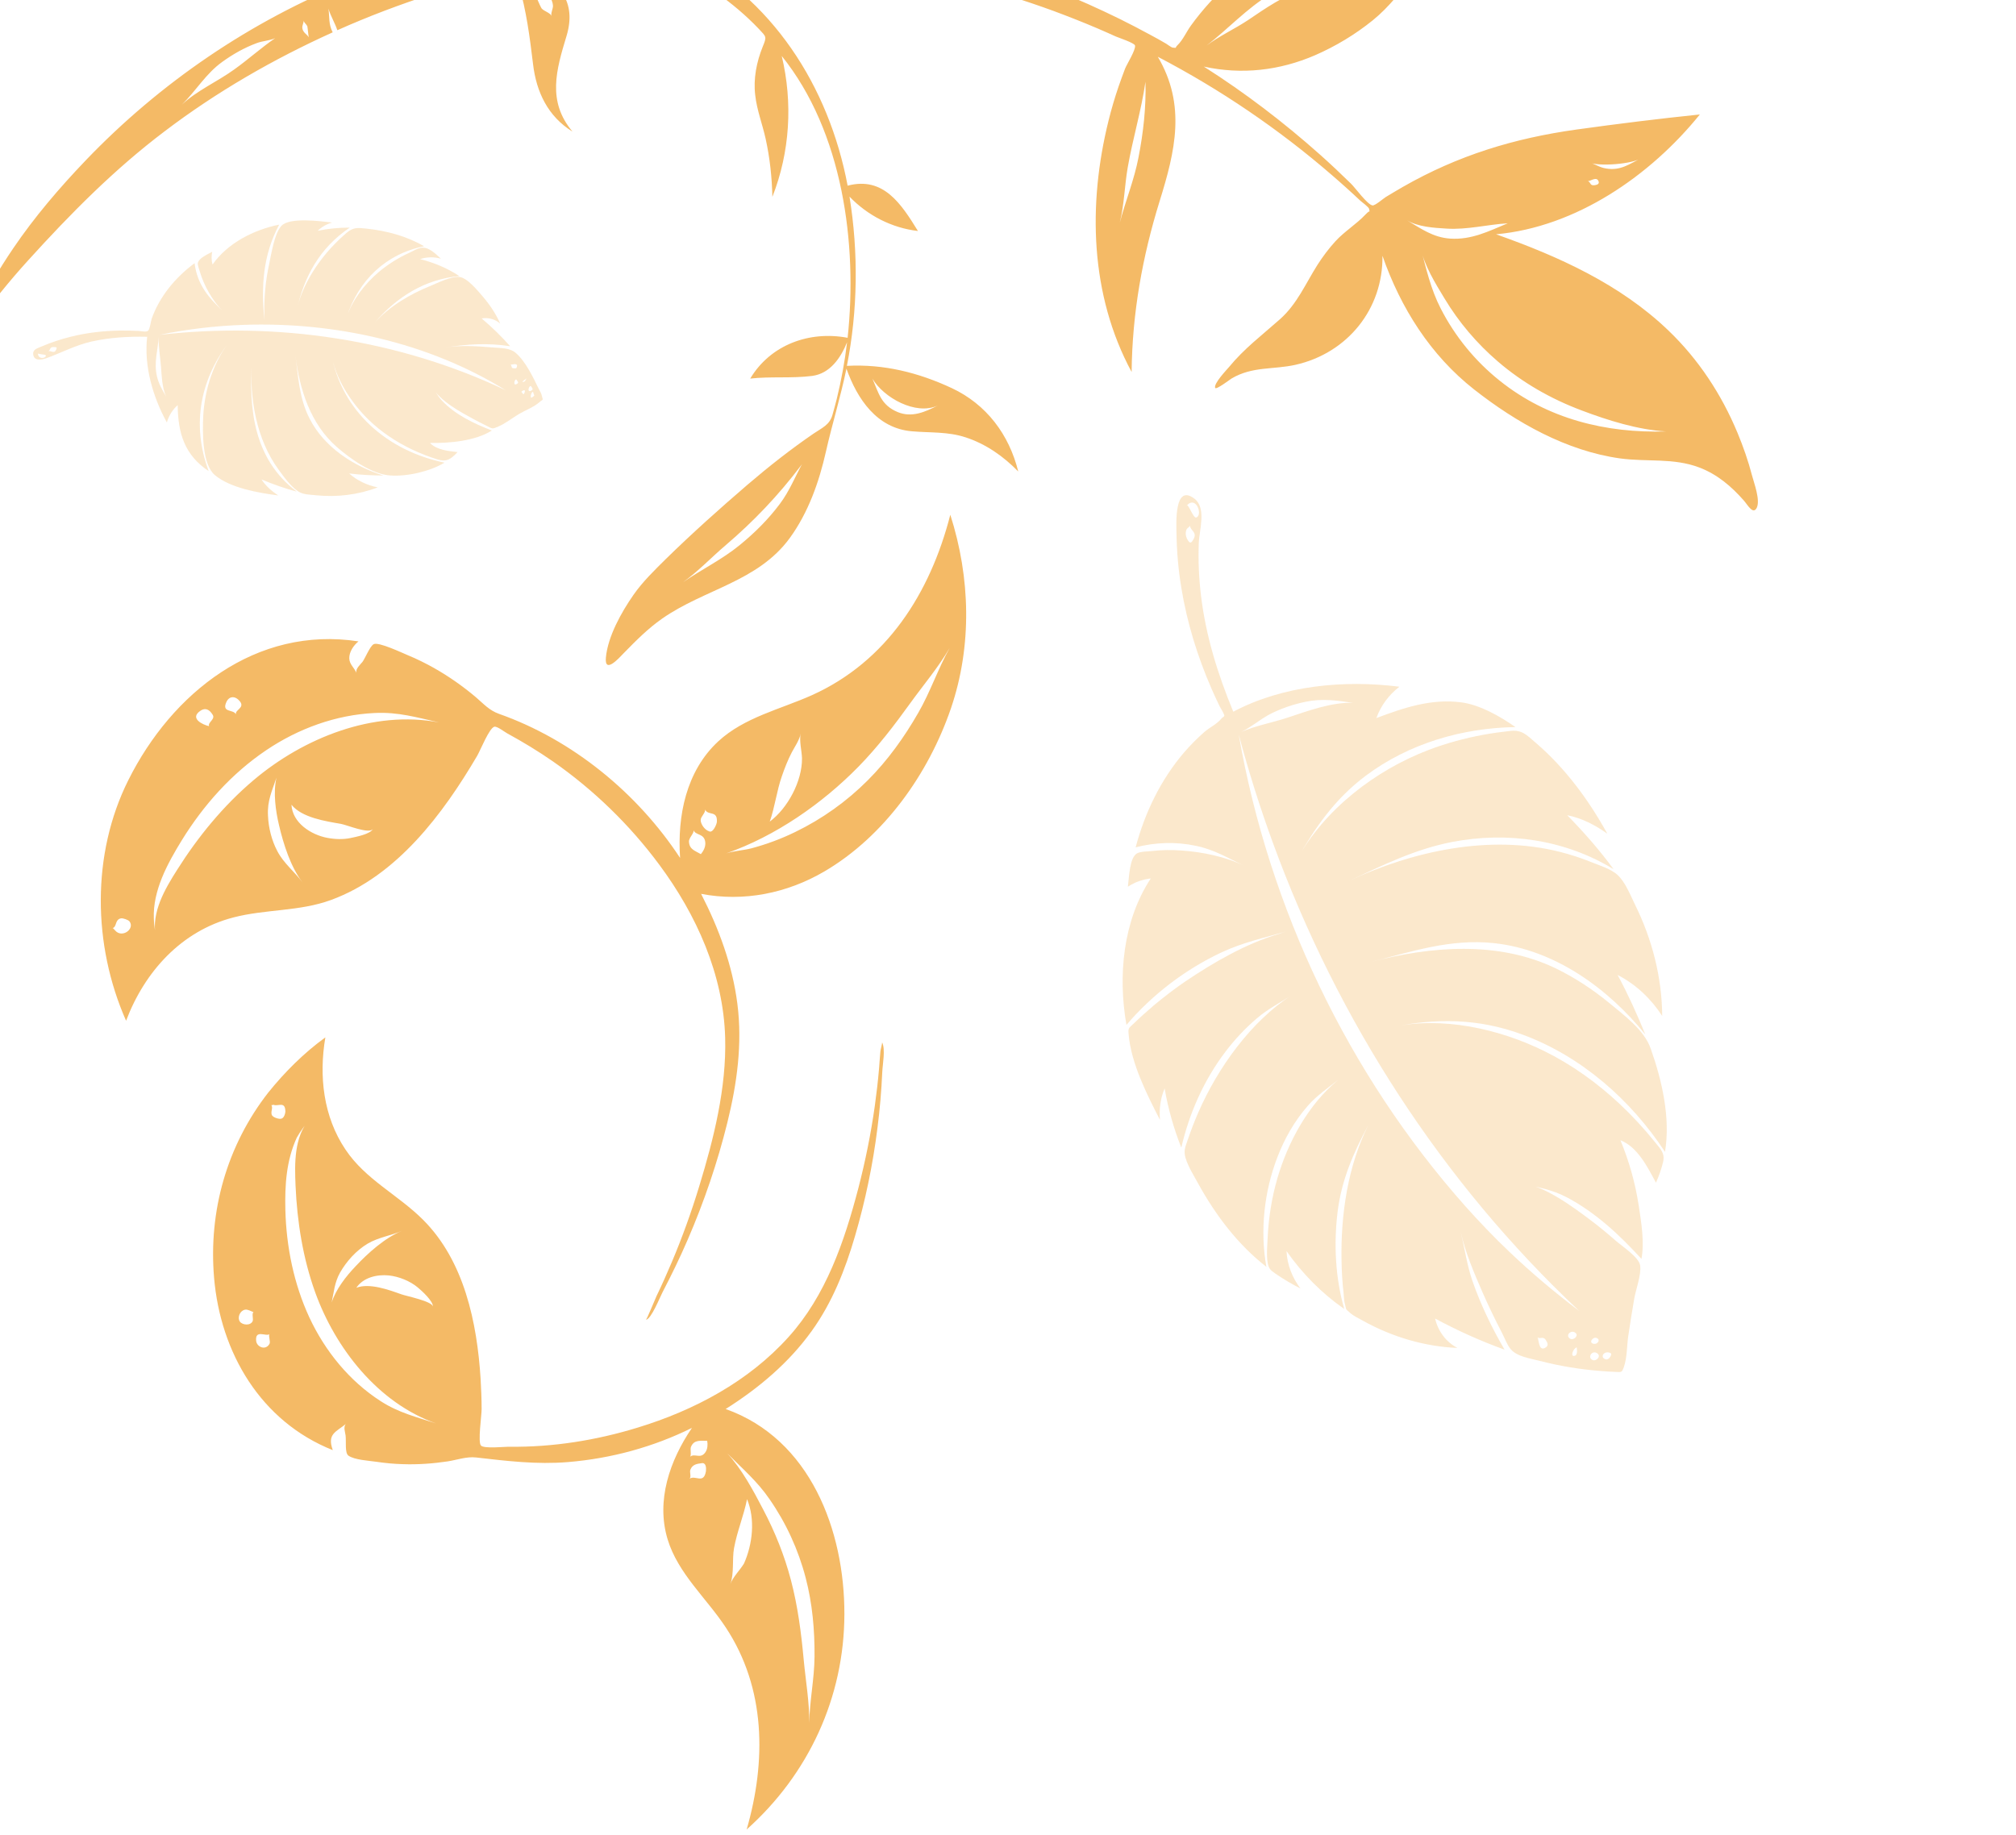 <svg width="659" height="600" viewBox="0 0 659 600" fill="none" xmlns="http://www.w3.org/2000/svg">
    <path opacity="0.2" d="M86.401 103.084C86.289 97.481 86.774 91.776 87.993 86.306C88.677 83.113 89.664 76.482 91.928 73.906C94.501 70.94 104.674 72.313 108.577 72.753C106.806 73.25 105.15 74.183 103.856 75.458C107.301 74.732 110.825 74.415 114.324 74.421C104.426 81.135 99.415 90.388 96.924 101.688C98.549 93.667 103.541 85.892 109.115 80.071C110.43 78.697 111.787 77.415 113.216 76.188C115.464 74.287 116.795 74.42 119.916 74.759C126.417 75.472 132.975 77.205 138.627 80.52C126.021 83.028 117.136 91.805 113.331 103.676C115.224 97.934 119.275 92.805 123.854 88.898C126.866 86.394 130.21 84.269 133.776 82.663C134.962 82.106 136.666 81.04 137.975 80.982C140.269 80.841 142.38 82.968 144.143 84.59C141.95 83.949 139.514 83.978 137.323 84.717C141.884 85.85 146.239 87.682 150.169 90.269C138.8 91.283 129.608 97.176 122.381 105.598C127.261 100.147 134.106 96.134 140.847 93.417C143.235 92.431 147.354 90.343 150.072 90.537C152.727 90.739 156.19 95.082 157.934 97.091C160.168 99.717 162.115 102.633 163.514 105.806C161.9 104.359 159.58 103.733 157.443 104.112C160.754 106.9 163.871 109.936 166.756 113.191C159.273 112.048 152.687 112.533 145.338 113.621C150.471 112.793 156.133 113.187 161.254 113.613C163.846 113.822 166.724 113.741 168.586 115.383C171.834 118.179 174.231 123.289 176.093 127.113C176.428 127.78 176.932 128.523 177.085 129.276C177.54 131.244 177.682 130.264 176.261 131.554C174.427 133.15 171.687 134.145 169.618 135.383C167.458 136.664 165.231 138.466 162.907 139.444C160.801 140.366 161.039 140.209 159.062 139.222C157.735 138.576 156.435 137.894 155.136 137.212C150.714 134.811 143.807 131.193 141.158 126.402C142.329 127.901 143.135 129.572 144.453 130.957C148.818 135.611 154.933 138.487 160.782 140.753C155.348 144.215 146.8 144.93 140.562 144.828C142.759 147.137 146.583 147.458 149.577 147.813C147.374 150.093 146.085 151.143 143.024 150.219C140.161 149.336 137.366 148.22 134.684 146.962C129.515 144.489 124.645 141.274 120.551 137.294C114.68 131.565 109.591 123.755 108.273 115.534C111.622 134.491 126.647 147.392 145.298 151.268C140.501 154.141 133.253 155.827 127.627 155.461C121.648 155.104 114.605 150.058 110.175 146.214C101.49 138.666 97.871 127.249 96.563 116.107C97.501 123.281 97.813 130.304 101.219 136.9C106.008 146.254 115.521 152.389 125.318 155.475C121.559 155.435 117.848 155.261 114.135 154.799C116.719 157.127 120.044 158.662 123.462 159.351C117.044 161.806 110.08 162.624 103.226 161.92C101.697 161.747 99.642 161.731 98.216 161.064C95.568 159.835 92.763 155.896 91.116 153.618C83.747 143.605 81.523 130.131 82.298 117.878C81.343 134.067 83.006 150.142 96.989 160.727C93.083 159.709 89.195 158.305 85.483 156.751C86.854 158.868 88.822 160.595 90.943 161.983C84.588 161.156 75.356 159.609 70.233 155.333C66.065 151.811 66.183 141.335 66.432 136.075C66.877 127.294 69.901 117.793 75.638 110.894C65.522 123.41 62.428 138.599 68.219 154.029C60.281 148.735 58.195 141.631 58.082 132.467C56.394 133.948 55.154 135.955 54.541 138.113C49.97 129.793 47.013 119.646 48.108 110.115C41.962 109.971 35.875 110.332 29.872 111.679C24.621 112.873 20.096 115.33 15.109 117.135C13.662 117.658 11.117 118.117 10.856 115.901C10.656 114.192 12.287 113.872 13.536 113.308C16.654 111.98 19.864 110.897 23.139 110.095C28.375 108.774 33.792 108.17 39.205 108.08C41.225 108.067 43.281 108.083 45.316 108.197C46.414 108.26 47.811 108.674 48.448 108.086C49.001 107.604 49.329 104.934 49.592 104.165C52.228 96.827 57.406 90.635 63.607 86.056C64.525 93.329 68.431 97.62 73.472 102.291C70.825 99.971 68.585 96.479 67.059 93.321C66.332 91.769 65.731 90.204 65.249 88.559C65.141 88.187 64.54 86.621 64.663 86.029C64.984 84.386 67.764 83.194 69.363 82.332C69.076 83.713 69.113 85.121 69.467 86.492C74.477 79.421 82.898 75.159 91.264 73.439C85.927 83.468 85.329 93.678 86.425 104.653C86.421 104.076 86.397 103.598 86.401 103.084ZM12.417 115.526C12.346 117.652 15.243 117.183 14.962 116.157C14.897 115.876 12.32 115.794 12.417 115.526ZM17.599 113.473C16.142 113.355 16.564 114.493 15.798 114.808C16.571 114.557 17.74 115.767 18.316 114.384C18.649 113.671 18.691 113.473 17.599 113.473ZM51.888 110.056C51.621 114.613 50.257 118.303 51.286 122.964C51.872 125.494 52.996 127.416 54.276 129.576C52.985 126.775 52.848 122.876 52.618 119.823C52.38 116.706 51.739 113.155 51.888 110.056ZM168.054 120.42C168.864 120.485 168.821 120.394 168.98 119.83C169.337 118.504 167.153 119.306 166.857 119.245C167.499 119.522 166.836 120.434 168.054 120.42ZM170.954 124.893C171.952 124.647 171.571 124.403 172.053 123.865C172.599 123.32 170.11 125.088 170.954 124.893ZM168.854 125.589C169.822 125.09 169.137 124.721 168.887 124.237C168.432 123.36 167.457 126.266 168.854 125.589ZM173.478 127.806C174.489 127.398 174.029 127.035 173.702 126.432C173.104 125.443 172.067 128.356 173.478 127.806ZM171.51 128.261C171.979 126.794 170.087 128.172 170.475 128.19C170.735 128.224 171.061 129.63 171.51 128.261ZM174.04 129.858C175.014 129.134 174.565 129.411 174.363 128.504C174.022 126.971 172.8 130.773 174.04 129.858ZM79.74 106.208C70.472 106.527 61.228 107.612 52.11 109.485C90.553 105.099 130.165 110.941 165.233 127.554C139.97 111.908 109.244 105.215 79.74 106.208Z" fill="#ED8C00"/>
    <path opacity="0.2" d="M418.244 305.277C418.954 305.034 419.628 304.762 420.345 304.581C413.079 306.654 406.133 308.176 399.199 311.429C387.4 316.986 376.681 325.176 368.218 335.091C365.408 319.087 367.049 301.084 376.17 287.209C373.511 287.521 370.891 288.438 368.69 289.916C369.072 286.887 369.235 280.353 371.677 279.007C372.883 278.352 375.326 278.386 376.529 278.245C379.758 277.866 382.996 277.839 386.2 278.072C392.961 278.53 400.848 280.107 406.957 283.208C401.414 280.554 396.948 277.773 390.865 276.53C384.317 275.148 377.638 275.387 371.221 277.039C374.227 265.744 379.383 254.997 387.001 246.08C389.09 243.653 391.357 241.365 393.772 239.252C395.376 237.876 397.986 236.607 399.236 234.952C399.599 234.492 400.106 234.433 400.216 234.003C400.305 233.671 398.861 231.209 398.662 230.88C397.735 228.999 396.864 227.047 395.993 225.096C391.422 214.593 388.002 203.506 386.158 192.17C385.178 186.284 384.669 180.311 384.576 174.321C384.513 171.055 383.847 158.008 390.439 163.043C394.457 166.101 392.024 173.254 391.861 177.605C391.656 183.245 391.895 188.833 392.557 194.468C394.118 207.762 398.033 220.332 403.143 232.696C419.364 224.084 439.43 222.242 457.444 224.523C454.032 227.17 451.365 230.692 449.919 234.777C458.922 231.377 467.935 228.329 477.749 229.648C483.78 230.448 490.35 234.201 495.384 237.718C477.928 238.003 460.523 243.095 446.481 253.601C436.364 261.175 429.945 270.465 423.88 281.125C432.95 264.624 449.582 251.857 466.872 245.238C472.708 243.012 478.709 241.377 484.833 240.24C487.787 239.701 490.755 239.288 493.766 238.967C497.536 238.556 499.061 240.335 501.877 242.732C511.58 251.027 519.29 261.482 525.406 272.573C521.482 269.761 517.075 267.486 512.31 266.537C517.709 272.065 522.891 277.939 527.442 284.176C511.642 274.51 492.71 271.791 474.605 275.297C462.463 277.654 452.007 282.893 440.958 288.009C461.917 278.199 487.077 272.741 509.865 278.506C513.305 279.385 516.705 280.462 520.008 281.807C522.704 282.903 526.66 284.075 528.827 286.131C531.277 288.41 533.008 292.764 534.405 295.649C540.037 306.989 543.276 319.541 543.348 332.177C539.737 326.568 534.716 321.798 528.777 318.773C532.181 325.08 535.129 331.601 537.831 338.216C525.559 323.066 508.199 310.503 488.405 308.367C474.07 306.809 461.236 311.204 447.678 314.625C467.532 309.342 489.716 307.507 508.631 316.646C514.859 319.669 520.704 323.54 526.068 327.948C530.865 331.91 537.435 336.754 539.549 342.731C543.282 353.204 546.104 365.484 544.265 376.611C533.086 359.568 516.877 345.329 497.658 338.248C483.264 332.91 469.459 332.862 454.821 335.833C471.342 332.224 489.888 336.304 504.773 343.638C513.832 348.094 522.141 354.082 529.498 360.984C533.576 364.837 537.396 368.946 540.929 373.344C542.739 375.635 544.338 376.955 543.631 379.959C543.069 382.271 542.273 384.515 541.308 386.682C538.602 381.673 535.351 375.026 529.698 372.802C532.521 379.627 534.551 386.801 535.667 394.115C536.496 399.537 537.593 406.148 536.564 411.596C529.455 403.798 521.56 396.413 512.152 391.453C507.124 388.802 502.601 388.274 497.22 386.724C504.977 387.739 514.015 394.475 519.928 398.916C522.743 401.024 525.481 403.302 528.129 405.623C530.344 407.545 535.765 411.08 536.141 413.731C536.568 416.826 534.698 421.667 534.189 424.711C533.503 428.707 532.852 432.73 532.265 436.746C531.798 439.882 531.887 443.915 530.828 446.927C530.102 448.938 530.029 448.593 527.84 448.53C526.389 448.475 524.967 448.386 523.509 448.268C516.678 447.755 509.906 446.656 503.285 444.931C500.041 444.092 495.772 443.534 493.743 441.013C492.615 439.605 491.856 437.512 491.022 435.877C488.82 431.611 486.71 427.301 484.782 422.907C481.975 416.497 479.026 409.687 477.519 402.869C478.799 408.302 479.515 413.577 481.364 418.944C484.074 426.713 487.675 434.152 491.816 441.271C484.041 438.462 476.452 435.052 469.121 431.1C470.012 435.135 472.689 438.8 476.41 440.705C465.609 440.273 454.896 437.038 445.487 431.789C444.144 431.016 442.521 430.308 441.374 429.287C439.619 427.729 440.214 428.429 439.667 426.503C439.344 425.386 439.314 424.042 439.208 422.867C438.777 419.195 438.571 415.529 438.52 411.812C438.266 397.08 440.595 381.114 447.285 367.846C442.337 377.091 438.513 385.788 437.22 396.369C435.968 406.753 436.502 417.858 439.423 427.976C432.049 422.841 425.673 416.37 420.545 409.045C420.742 413.451 422.401 417.748 425.091 421.251C422.295 419.847 419.638 418.265 417.022 416.487C415.205 415.224 414.703 414.77 414.374 412.786C413.942 410.206 414.269 407.247 414.379 404.635C414.677 398.149 415.713 391.674 417.512 385.397C421.033 373.303 427.631 361.168 437.429 353.054C433.969 355.835 430.484 358.138 427.57 361.464C423.18 366.44 419.831 372.353 417.504 378.499C413.23 389.655 411.838 402.398 413.96 414.183C404.708 406.99 397.454 397.412 391.794 387.198C390.32 384.483 388.436 381.559 387.545 378.615C386.854 376.29 387.417 375.068 388.233 372.726C389.256 369.686 390.413 366.694 391.676 363.785C398.047 349.174 408.843 333.979 422.444 325.194C418.491 327.872 414.483 329.819 410.87 332.939C407.047 336.18 403.628 339.854 400.597 343.836C393.539 353.137 388.769 363.902 386.151 375.217C383.683 368.96 381.834 362.502 380.702 355.864C379.314 359.076 378.871 362.69 379.182 366.151C374.942 357.92 369.718 347.591 368.941 338.247C368.745 336.024 368.901 336.263 370.545 334.69C371.553 333.705 372.568 332.783 373.611 331.826C374.773 330.791 375.935 329.756 377.16 328.714C380.494 325.948 383.906 323.301 387.502 320.857C396.72 314.64 407.416 308.442 418.244 305.277ZM387.968 165.226C388.564 164.835 390.079 169.535 391.034 169.199C393.233 168.523 391.08 161.941 387.968 165.226ZM388.278 176.614C389.06 177.806 389.418 177.571 390.163 176.264C391.457 173.898 389.005 173.512 388.959 171.753C388.983 172.231 388.162 172.617 387.946 172.963C387.312 174.128 387.61 175.569 388.278 176.614ZM405.81 239.282C410.605 237.211 415.949 236.263 420.923 234.62C427.287 232.525 435.434 229.482 442.243 229.806C436.98 228.98 432.153 228.327 426.86 229.43C422.754 230.265 418.588 231.685 414.87 233.63C411.734 235.346 408.996 237.721 405.81 239.282ZM505.234 438.027C504.382 436.779 503.27 437.969 502.603 437.213C503.044 437.963 502.93 442.18 505.334 440.518C506.224 439.9 505.93 439.036 505.234 438.027ZM515.379 440.526C514.206 440.92 513.133 443.806 514.833 443.254C515.88 442.874 515.407 440.491 515.379 440.526ZM515.09 435.875C513.744 434.524 511.476 436.524 513.215 437.667C514.289 438.344 516.067 436.819 515.09 435.875ZM522.263 442.574C520.522 441.142 518.687 443.828 520.65 444.689C521.793 445.132 523.367 443.503 522.263 442.574ZM521.932 439.211C523.502 438.096 521.812 436.818 520.754 437.649C519.283 438.784 520.718 439.803 521.932 439.211ZM526.443 442.372C524.339 441.4 522.763 443.831 524.921 444.444C525.923 444.776 527.191 442.733 526.443 442.372ZM493.603 409.484C500.755 416.282 508.341 422.676 516.227 428.617C471.292 386.463 437.208 333.408 416.11 275.619C411.856 263.989 408.121 252.136 404.914 240.126C414.792 296.922 440.598 351.077 478.88 394.237C483.573 399.494 488.441 404.603 493.603 409.484Z" fill="#ED8C00"/>
    <path opacity="0.6" d="M385.015 -129.915C382.936 -120.012 382.179 -107.055 375.642 -98.778C372.066 -94.25 367.003 -91.185 361.566 -89.391C359.402 -88.688 356.523 -88.606 354.99 -87.175C353.346 -85.602 352.133 -82.539 350.913 -80.631C348.102 -76.418 345.115 -72.344 341.95 -68.411C359.268 -72.883 373.525 -63.518 389.667 -58.867C381.742 -55.305 372.14 -51.803 363.332 -52.212C353.586 -52.673 345.894 -59.151 340.973 -67.173C323.603 -46.2 300.389 -30.188 274.273 -22.212C298.433 -18.695 322.337 -12.163 344.99 -3.174C352.159 -0.326 359.24 2.854 366.188 6.274C369.493 7.908 372.741 9.612 375.998 11.38C377.742 12.299 379.494 13.28 381.218 14.297C381.734 14.59 382.873 15.547 383.422 15.579C384.943 15.689 383.86 15.752 384.987 14.689C386.687 13.045 387.874 10.307 389.284 8.376C391.161 5.781 393.208 3.262 395.368 0.89C400.024 -4.277 405.289 -8.907 410.98 -12.913C420.049 -19.305 430.492 -24.382 441.635 -25.69C451.032 -26.826 460.874 -25.543 470.242 -24.749C472.284 -24.572 487.999 -23.015 486.905 -21.122C486.181 -19.914 478.681 -19.29 477.353 -18.845C471.543 -16.943 466.532 -13.435 462.69 -8.715C458.198 -3.246 454.275 2.157 448.707 6.661C442.991 11.28 436.637 15.106 429.891 18.049C418.286 23.07 405.905 24.491 393.52 21.774C406.941 30.306 419.63 39.984 431.53 50.589C434.97 53.651 438.326 56.819 441.627 60.057C442.965 61.344 446.991 66.937 448.654 67.159C449.472 67.287 452.237 64.877 453.016 64.4C454.874 63.283 456.732 62.166 458.626 61.078C476.639 50.779 494.949 45.196 515.346 42.352C528.766 40.487 542.208 38.812 555.651 37.426C539.515 57.42 515.207 74.234 489.042 76.6C509.431 83.801 529.627 92.918 545.398 108.074C555.235 117.509 562.74 128.951 567.971 141.526C569.851 146.055 571.492 150.74 572.725 155.505C573.36 157.901 575.457 163.463 574.276 165.977C573.095 168.49 571.243 165.017 570.059 163.68C565.982 159.024 561.347 155.076 555.469 152.846C547.037 149.632 538.317 151.073 529.609 149.881C512.059 147.45 495.592 138.119 481.84 127.315C467.593 116.119 457.852 100.672 451.903 83.625C452.145 100.989 440.494 115.45 423.454 119.281C416.136 120.91 409.448 119.706 402.575 123.754C402.126 124.031 397.502 127.559 397.223 126.821C396.644 125.445 400.959 120.927 401.721 120.035C406.688 113.965 412.616 109.514 418.398 104.375C424.034 99.348 426.703 92.841 430.656 86.601C432.392 83.894 434.305 81.327 436.493 78.92C439.478 75.649 443.406 73.294 446.371 70.122C448.168 68.211 447.693 69.903 447.578 68.376C447.503 67.743 445.227 66.117 444.689 65.634C443.279 64.292 441.842 62.984 440.37 61.649C438.72 60.174 437.071 58.699 435.358 57.231C417.997 42.198 398.853 29.203 378.478 18.566C387.777 34.354 384.154 49.413 379.075 65.734C373.416 83.952 370.103 102.472 369.912 121.62C356.296 96.391 355.584 66.823 362.354 39.489C363.288 35.689 364.391 31.966 365.656 28.255C366.327 26.315 367.033 24.402 367.767 22.455C368.307 21.044 371.368 16.224 371.014 14.854C370.755 14.018 365.747 12.359 364.802 11.957C362.733 11.012 360.637 10.103 358.54 9.194C353.811 7.182 349.034 5.304 344.236 3.525C325.828 -3.203 306.699 -8.145 287.321 -11.389C265.821 -14.93 244.011 -16.476 222.171 -15.805C252.379 -0.964 270.955 28.239 277.077 60.702C288.814 57.623 294.593 66.668 300.061 75.525C291.538 74.536 283.614 70.46 277.691 64.289C280.634 82.524 280.421 101.482 276.839 119.617C288.893 118.972 300.301 121.836 311.166 126.914C322.476 132.229 329.859 142.08 332.848 154.148C328.066 149.222 322.261 145.154 315.687 143.006C309.811 141.065 304.091 141.544 298.027 141.004C286.68 140.026 280.236 130.514 276.689 120.533C274.811 129.675 272.036 138.569 269.988 147.634C267.755 157.588 264.213 167.599 258.162 175.915C247.741 190.2 230.305 192.568 216.455 202.249C211.829 205.488 207.926 209.412 204.002 213.435C202.316 215.205 197.577 220.479 198.056 214.999C198.689 208.09 203.145 200.122 207.073 194.494C210.066 190.195 213.956 186.433 217.664 182.756C226.27 174.333 235.273 166.28 244.397 158.437C251.308 152.523 258.446 146.904 265.96 141.753C268.694 139.892 271.152 138.961 272.089 135.739C272.585 133.947 273.088 132.22 273.52 130.436C275.017 124.323 276.154 118.157 276.896 111.908C274.802 117.032 271.329 122.157 265.448 122.912C258.808 123.756 251.919 123.024 245.236 123.777C251.89 112.663 264.638 108.085 277.077 110.443C280.378 79.794 275.489 43.078 255.54 18.304C259.197 33.599 258.234 49.725 252.476 64.361C252.338 57.991 251.65 51.59 250.281 45.397C249.245 40.672 247.414 36.01 246.877 31.163C246.21 25.754 247.302 20.299 249.312 15.281C250.713 11.907 250.475 12.064 248.086 9.488C246.988 8.333 245.862 7.214 244.708 6.13C236.232 -1.828 226.281 -8.137 215.421 -12.349C212.965 -13.312 210.141 -14.681 207.534 -15.017C203.885 -15.487 199.338 -14.311 195.729 -13.887C187.978 -12.945 180.299 -11.658 172.649 -10.118C183.049 -6.269 188.52 0.694 185.196 11.739C181.844 22.818 178.782 33.094 187.137 43.024C179.109 38.062 175.314 30.067 174.244 20.951C173.168 12.06 172.065 3.492 169.548 -5.101C169.34 -5.783 168.715 -8.918 168.262 -9.218C167.817 -9.455 165.605 -8.617 165.071 -8.522C162.413 -7.922 159.764 -7.258 157.114 -6.593C151.822 -5.202 146.545 -3.684 141.353 -1.983C130.78 1.441 120.393 5.356 110.271 9.882C109.474 7.473 108.052 5.201 107.355 2.812C107.788 5.681 107.329 7.789 108.747 10.575C89.366 19.333 70.821 30.014 53.879 42.882C37.372 55.346 23.032 69.867 9.196 85.13C3.057 91.884 -2.657 98.973 -7.982 106.369C-9.308 108.194 -19.26 122.102 -18.835 122.437C-19.649 121.795 -9.32 103.991 -8.603 102.72C-4.552 95.409 -0.401 88.118 4.307 81.211C11.255 70.961 19.438 61.399 27.985 52.469C52.31 27.053 81.904 6.891 114.605 -6.223C135.355 -14.532 157.32 -19.871 179.434 -22.853C166.718 -37.95 158.633 -56.512 156.329 -76.138C179.311 -69.531 191.288 -45.425 182.247 -23.215C183.387 -23.349 186.597 -23.341 187.014 -24.16C187.167 -24.499 186.874 -25.074 186.964 -25.406C187.225 -26.463 186.92 -27.968 186.92 -29.059C186.939 -32.719 187.121 -36.367 187.401 -39.994C188.191 -49.939 190.016 -59.812 193.068 -69.349C200.372 -92.413 215.842 -113.163 239.046 -121.889C227.427 -105.506 220.269 -87.208 217.042 -67.414C215.741 -59.367 214.962 -50.965 211.609 -43.447C207.609 -34.601 200.218 -27.861 191.272 -24.243C208.818 -25.95 226.386 -26.377 243.998 -25.332C252.11 -24.84 260.465 -22.837 268.436 -24.639C276.724 -26.479 284.809 -29.225 292.56 -32.639C311.745 -41.149 328.713 -54.341 342.234 -70.37C339.496 -72.647 336.543 -74.29 333.255 -75.509C330.101 -76.679 327.804 -78.206 328.808 -81.95C331.044 -80.127 334.053 -80.737 336.587 -79.655C340.433 -78.052 341.941 -74.507 342.437 -70.554C343.961 -72.337 343.683 -72.786 342.98 -74.95C342.392 -76.678 341.895 -78.449 341.56 -80.207C340.898 -83.659 340.813 -87.115 339.961 -90.544C338.25 -97.468 335.51 -102.216 339.528 -109.267C338.526 -106.325 338.193 -103.141 339.127 -100.106C340.285 -96.262 343.239 -94.331 345.644 -91.34C349.581 -86.507 348.5 -80.412 346.147 -75.033C356.07 -87.815 362.784 -101.696 368.321 -116.852C373.346 -130.631 379.508 -142.65 390.377 -152.848C388.34 -145.324 386.614 -137.612 385.015 -129.915ZM362.748 -58.819C361.382 -58.979 359.812 -57.864 358.512 -58.546C360.19 -57.106 359.843 -55.14 362.403 -54.382C363.898 -53.948 365.607 -54.149 366.954 -54.981C367.578 -55.407 368.308 -56.84 368.835 -56.998C368.982 -57.112 363.27 -58.752 362.748 -58.819ZM394.414 14.898C398.54 11.782 403.658 9.448 408.032 6.527C410.885 4.588 413.766 2.613 416.768 0.849C423.55 -3.157 434.093 -7.925 442.304 -6.322C432.317 -8.294 424.067 -7.229 415.167 -1.852C407.439 2.843 401.475 9.448 394.414 14.898ZM524.992 55.082C529.742 55.904 532.649 53.605 536.529 51.673C533.775 53.633 522.462 54.577 519.263 53.027C521.279 53.528 522.871 54.785 524.992 55.082ZM521.302 60.553C522.343 60.399 522.777 59.995 522.576 59.377C521.966 57.459 519.844 59.345 519.027 59.216C520.127 59.568 519.565 60.789 521.302 60.553ZM464.411 81.097C466.199 87.851 467.691 94.543 470.933 100.837C475.6 109.981 482.233 118.091 490.234 124.468C505.855 136.978 524.954 141.667 544.619 141.059C535.443 140.532 525.547 137.426 517.016 134.192C507.046 130.452 497.693 125.132 489.625 118.185C482.774 112.315 476.853 105.341 472.186 97.577C469.164 92.605 465.515 86.679 464.411 81.097ZM472.875 74.744C468.706 74.496 463.601 74.196 459.912 72.03C464.533 74.761 468.465 77.636 474.029 78.01C481.015 78.473 486.614 75.602 492.856 73.007C486.164 73.408 479.6 75.174 472.875 74.744ZM374.432 26.743C373.089 36.078 370.268 45.395 368.637 54.733C367.604 60.694 367.502 66.932 366.039 72.784C367.951 65.564 370.753 58.816 372.164 51.43C373.747 43.318 374.667 35.027 374.432 26.743ZM285.193 123.803C287.221 128.506 287.971 132.43 293.405 134.712C298.028 136.64 302.359 134.719 306.506 132.596C299.354 135.907 288.807 129.989 285.193 123.803ZM261.718 152.36C254.435 161.944 246.47 170.356 237.311 178.171C232.612 182.156 228.249 186.808 223.245 190.38C229.448 186.09 235.982 182.98 241.837 178.185C246.698 174.213 251.211 169.735 254.952 164.707C258.031 160.591 259.812 156.082 262.213 151.66C262.081 151.9 261.886 152.148 261.718 152.36ZM176.502 -2.998C176.699 -2.956 174.779 -2.635 174.744 -2.663C174.554 -2.64 176.719 2.401 177.087 2.807C177.895 3.675 179.919 4.239 180.291 5.222C179.962 4.33 180.811 2.819 180.763 1.861C180.63 -0.369 178.911 -2.703 176.502 -2.998ZM89.971 12.458C88.209 13.307 85.809 13.364 83.906 14.101C79.847 15.605 76.087 17.747 72.597 20.275C67.271 24.109 64.047 29.718 59.471 34.203C64.384 29.583 71.011 26.719 76.484 22.771C81.075 19.504 85.338 15.634 89.971 12.458ZM99.241 6.685C99.338 7.508 98.695 8.321 98.835 9.236C99.041 10.72 100.452 11.26 100.951 12.228C100.845 12.144 100.557 8.873 100.457 8.564C100.157 7.925 99.323 7.381 99.241 6.685ZM145.912 -12.627C147.068 -11.254 146.669 -9.731 148.436 -8.623C150.797 -7.103 151.935 -8.617 153.996 -8.827C153.666 -8.627 146.381 -11.912 145.912 -12.627ZM154.569 -15.152C156.147 -13.732 156.032 -11.986 158.325 -11.036C161.459 -9.767 162.483 -11.428 164.964 -12.168C164.165 -11.593 155.513 -13.947 154.569 -15.152ZM165.972 -66.167C165.975 -63.407 165.499 -60.624 165.665 -57.852C165.978 -53.813 167.59 -50.472 168.423 -46.655C167.242 -49.886 167.887 -54.775 167.344 -58.306C166.976 -60.894 166.059 -63.514 165.972 -66.167ZM181.456 -32.685C181.283 -34.43 181.974 -36.469 182.019 -38.271C182.044 -41.066 181.849 -44.092 181.206 -46.84C179.762 -52.575 176.169 -56.389 173.141 -61.136C175.978 -56.656 176.215 -50.265 177.351 -45.232C178.279 -40.88 180.127 -36.894 181.456 -32.685ZM193.408 -32.837C195.939 -36.697 199.094 -39.891 201.244 -43.994C203.867 -48.987 205.776 -54.314 207.326 -59.695C209.579 -67.565 211.099 -75.67 212.759 -83.663C214.031 -89.781 214.743 -96.283 217.376 -102.015C214.311 -95.59 211.027 -89.396 208.972 -82.576C206.924 -75.693 205.433 -68.715 203.717 -61.742C201.335 -51.963 198.456 -41.773 193.408 -32.837ZM370.103 -98.673C367.224 -99.683 366.157 -97.022 364.639 -95.464C365.665 -95.745 366.594 -94.667 367.823 -95.132C368.532 -95.376 371.175 -98.285 370.103 -98.673ZM373.465 -102.565C372.936 -102.696 370.768 -101.479 370.533 -101.836C370.575 -96.289 377.965 -102.227 373.465 -102.565ZM375.86 -107.853C375.356 -107.505 375.126 -106.996 374.586 -106.676C374.834 -106.481 374.692 -105.501 374.955 -105.179C375.77 -104.248 377.28 -104.778 377.42 -106.046C377.508 -106.666 376.575 -108.322 375.86 -107.853ZM377.556 -113.636C377.167 -112.852 376.972 -110.133 378.657 -110.813C381.227 -111.885 377.66 -113.84 377.556 -113.636Z" fill="#ED8C00"/>
    <path opacity="0.6" d="M41.956 255.053C56.195 226.553 83.681 204.553 117.179 209.701C115.596 210.978 114.117 213.141 114.172 215.253C114.213 217.237 115.845 218.297 116.497 220.018C116.143 218.647 117.81 217.264 118.48 216.415C119.395 215.185 120.898 211.318 122.133 210.627C123.662 209.71 131.824 213.629 133.44 214.274C136.341 215.473 139.101 216.85 141.849 218.389C146.695 221.125 151.277 224.342 155.516 227.919C158.12 230.149 159.908 232.249 163.089 233.384C187.126 241.858 208.394 259.289 222.31 280.503C221.373 266.782 224.273 252.129 234.779 242.391C243.29 234.525 255.05 231.924 265.356 227.312C289.953 216.241 304.075 193.852 310.639 168.307C317.222 188.843 317.826 211.203 310.802 231.732C303.507 252.966 289.063 273.435 269.488 284.912C257.298 292.055 243.131 294.938 229.176 292.244C234.955 303.471 239.423 315.558 241.029 328.142C242.722 341.197 240.917 354.245 237.786 366.936C234.545 380.056 230.156 392.958 224.777 405.367C222.279 411.148 219.541 416.797 216.633 422.369C215.763 423.979 212.902 431.311 211.157 431.484C211.41 431.454 214.301 424.376 214.586 423.797C216.393 420.054 218.066 416.264 219.676 412.481C223.089 404.378 226.064 396.102 228.609 387.717C233.335 372.207 237.491 355.674 237.044 339.296C236.479 318.632 227.67 299.096 215.51 282.714C205.897 269.722 194.056 258.244 180.806 248.986C175.984 245.637 170.974 242.599 165.797 239.773C164.836 239.244 162.502 237.4 161.595 237.603C159.943 238.021 157.067 245.227 156.001 247.085C144.822 266.112 129.715 286.402 108.174 294.258C97.899 298.032 86.828 297.214 76.272 299.962C59.271 304.397 47.316 317.642 41.214 333.73C30.29 309.019 29.844 279.26 41.956 255.053ZM262.161 247.937C262.089 245.41 261.219 242.368 261.724 239.837C261.412 241.831 259.738 244.242 258.82 245.987C257.512 248.515 256.5 251.105 255.567 253.814C253.886 258.632 253.286 263.901 251.625 268.621C257.497 264.241 262.236 255.405 262.161 247.937ZM237.379 279.022C240.007 278.168 243.04 278.037 245.717 277.337C250.602 276.026 255.399 274.243 259.981 272.004C268.726 267.768 276.751 262.044 283.641 255.138C290.19 248.593 295.591 241.027 300.173 233.044C304.122 226.226 306.602 218.651 310.452 211.812C306.768 218.15 301.918 223.854 297.64 229.779C292.398 237.07 286.945 244.192 280.643 250.644C268.779 262.756 253.499 273.375 237.379 279.022ZM231.78 271.786C232.988 272.51 234.279 269.567 234.337 268.693C234.552 264.785 231.489 266.846 230.461 264.656C230.742 265.682 229.033 266.974 229.04 268.128C229.034 269.444 230.384 271.372 231.78 271.786ZM225.212 275.156C225.327 277.774 227.301 278.184 229.095 279.257C230.108 278.047 230.803 276.586 230.491 275.018C229.996 272.444 227.318 273.144 226.695 271.388C227.004 272.379 225.162 273.911 225.212 275.156ZM69.438 233.566C68.449 231.982 67.157 231.363 65.692 232.273C61.688 234.797 66.277 236.986 68.35 237.417C67.814 236.132 70.616 235.129 69.438 233.566ZM78.4 229.273C76.904 227.459 74.919 227.499 74.002 229.532C72.371 233.126 76.29 231.799 77.139 233.561C76.707 232.071 80.167 231.472 78.4 229.273ZM106.942 273.929C109.437 274.406 112.112 274.509 114.587 273.994C116.401 273.589 120.957 272.765 121.911 271.048C120.605 272.774 113.476 269.728 111.412 269.361C106.464 268.498 98.693 267.356 95.274 263.105C95.585 269.037 101.656 272.913 106.942 273.929ZM87.602 266.637C87.746 270.599 88.821 274.837 90.673 278.31C92.782 282.331 96.304 284.998 98.938 288.572C95.042 283.542 92.644 275.961 91.219 269.839C90.084 265.094 89.251 259.094 90.382 254.244C88.959 258.519 87.325 261.824 87.602 266.637ZM50.291 300.349C50.296 302.306 50.737 304.147 50.897 306.054C49.433 298.235 53.934 290.647 57.914 284.371C64.759 273.523 73.066 263.37 82.904 255.058C99.164 241.308 122.048 232.042 143.622 236.216C136.34 234.6 130.183 232.723 122.463 233.116C109.76 233.709 97.456 238.235 86.99 245.304C75.69 252.921 66.476 263.277 59.361 274.831C54.782 282.3 49.889 291.186 50.291 300.349ZM37.581 304.152C39.865 306.932 44.23 303.66 42.307 301.222C41.966 300.781 40.153 300.095 39.499 300.268C37.524 300.661 38.249 303.015 36.823 303.439C37.013 303.417 37.439 304.04 37.581 304.152Z" fill="#ED8C00"/>
    <path opacity="0.6" d="M106.354 339.177C104.208 351.784 105.671 365.058 112.939 375.853C119.519 385.703 130.109 390.621 138.291 398.806C151.777 412.273 155.944 432.45 157.1 450.767C157.296 454.081 157.43 457.403 157.436 460.739C157.449 462.76 156.138 471.546 157.229 472.637C158.32 473.729 165.066 472.969 166.58 473.016C180.751 473.181 194.957 470.903 208.461 466.75C226.925 461.116 244.655 451.685 257.714 437.187C269.984 423.616 275.998 405.966 280.564 388.55C282.86 379.68 284.69 370.672 285.964 361.57C286.536 357.427 287.018 353.327 287.365 349.178C287.509 347.397 287.617 345.587 287.789 343.769C287.841 343.121 288.462 341.027 288.333 340.753C289.502 343.055 288.505 347.954 288.394 350.566C288.116 356.664 287.612 362.756 286.819 368.85C285.33 380.77 282.87 392.612 279.479 404.177C276.274 415.144 272.046 425.877 265.312 435.204C257.865 445.577 247.963 453.896 237.207 460.679C264.898 470.488 276.087 500.463 276.018 527.748C275.969 554.935 264.32 580.082 244.075 598.151C250.504 575.831 250.369 552.004 237.251 532.108C230.996 522.573 221.64 514.494 218.241 503.308C214.374 490.605 218.96 477.455 226.186 466.851C213.54 473.117 199.794 476.849 185.716 478.021C175.451 478.873 165.714 477.674 155.599 476.519C152.541 476.172 149.465 477.303 146.378 477.794C141.553 478.521 136.621 478.876 131.756 478.709C128.827 478.636 125.939 478.365 123.064 477.933C120.648 477.575 115.838 477.337 113.872 475.899C112.677 475.013 113.203 471.292 112.972 469.33C112.854 468.317 112.124 466.477 113.104 465.528C109.854 468.188 106.845 468.798 108.786 474.122C85.223 464.758 72.052 442.237 69.978 417.738C68.125 395.942 74.179 374.532 87.706 357.187C93.141 350.452 99.374 344.232 106.354 339.177ZM243.202 511.192C246.021 504.86 246.928 496.731 244.198 490.152C243.154 495.473 240.94 500.675 239.947 506.151C239.287 509.822 240.027 514.485 238.732 517.942C239.576 515.565 241.885 513.368 243.202 511.192ZM237.719 475.156C242.496 480.307 246.321 487.463 249.513 493.603C253.352 500.886 256.442 508.61 258.533 516.58C260.789 525.14 261.914 533.897 262.729 542.754C263.37 549.579 264.596 556.463 264.533 563.305C264.642 556.04 266.21 548.892 266.256 541.634C266.329 532.961 265.564 524.258 263.357 515.853C260.963 506.667 256.952 497.928 251.547 490.155C247.554 484.302 242.6 480.102 237.719 475.156ZM229.433 478.375C227.822 478.596 226.366 478.767 225.673 480.517C225.347 481.294 226.047 482.88 225.41 483.469C227.309 482.154 230.033 485.397 230.765 480.978C230.885 479.809 230.762 478.219 229.433 478.375ZM225.859 473.083C225.553 473.76 226.08 475.784 225.562 476.294C227.11 474.989 228.975 477.209 230.614 474.771C231.326 473.724 231.38 472.274 231.176 471.078C229.127 471.126 226.878 470.556 225.859 473.083ZM82.59 431.95C82.888 431.209 82.237 429.488 82.853 428.999C82.084 428.736 80.974 428.032 80.096 428.199C78.464 428.519 77.499 430.686 78.402 432.089C79.247 433.273 81.874 433.51 82.59 431.95ZM88.085 439.391C88.537 438.6 87.603 436.656 88.128 436.209C86.88 437.062 83.381 434.585 83.728 438.363C83.903 440.396 86.81 441.659 88.085 439.391ZM127.077 417.002C123.245 416.618 118.747 417.66 116.48 421.039C120.778 419.379 127.184 421.739 131.17 423.165C132.913 423.794 141.321 425.438 141.53 427.211C141.567 425.345 137.872 422.025 136.556 420.928C133.994 418.79 130.36 417.355 127.077 417.002ZM111.176 416.045C109.345 419.309 109.16 422.379 108.415 425.869C109.767 421.538 113.176 417.223 116.204 414.043C120.281 409.682 125.825 404.698 131.428 402.404C127.736 404.025 123.719 404.528 120.177 406.613C116.46 408.847 113.335 412.294 111.176 416.045ZM97.013 371.947C93.568 379.508 93.09 387.459 93.282 395.651C93.603 407.68 96.051 419.779 101.124 430.736C106.268 441.749 114.185 451.505 124.426 458.101C130.363 461.929 136.038 463.252 142.513 465.38C123.564 458.684 109.627 440.841 103.008 422.46C99.004 411.314 97.128 399.435 96.611 387.655C96.305 380.406 96.089 371.735 101.178 365.875C99.747 367.904 98.231 369.75 97.013 371.947ZM89.364 361.196C89.154 361.317 88.901 361.347 88.675 361.341C89.412 362.153 88.246 363.703 88.978 364.74C89.44 365.392 91.38 366.062 92.138 365.684C92.84 365.377 93.248 364.206 93.285 363.432C93.249 359.842 90.889 361.884 89.364 361.196Z" fill="#ED8C00"/>
</svg>
